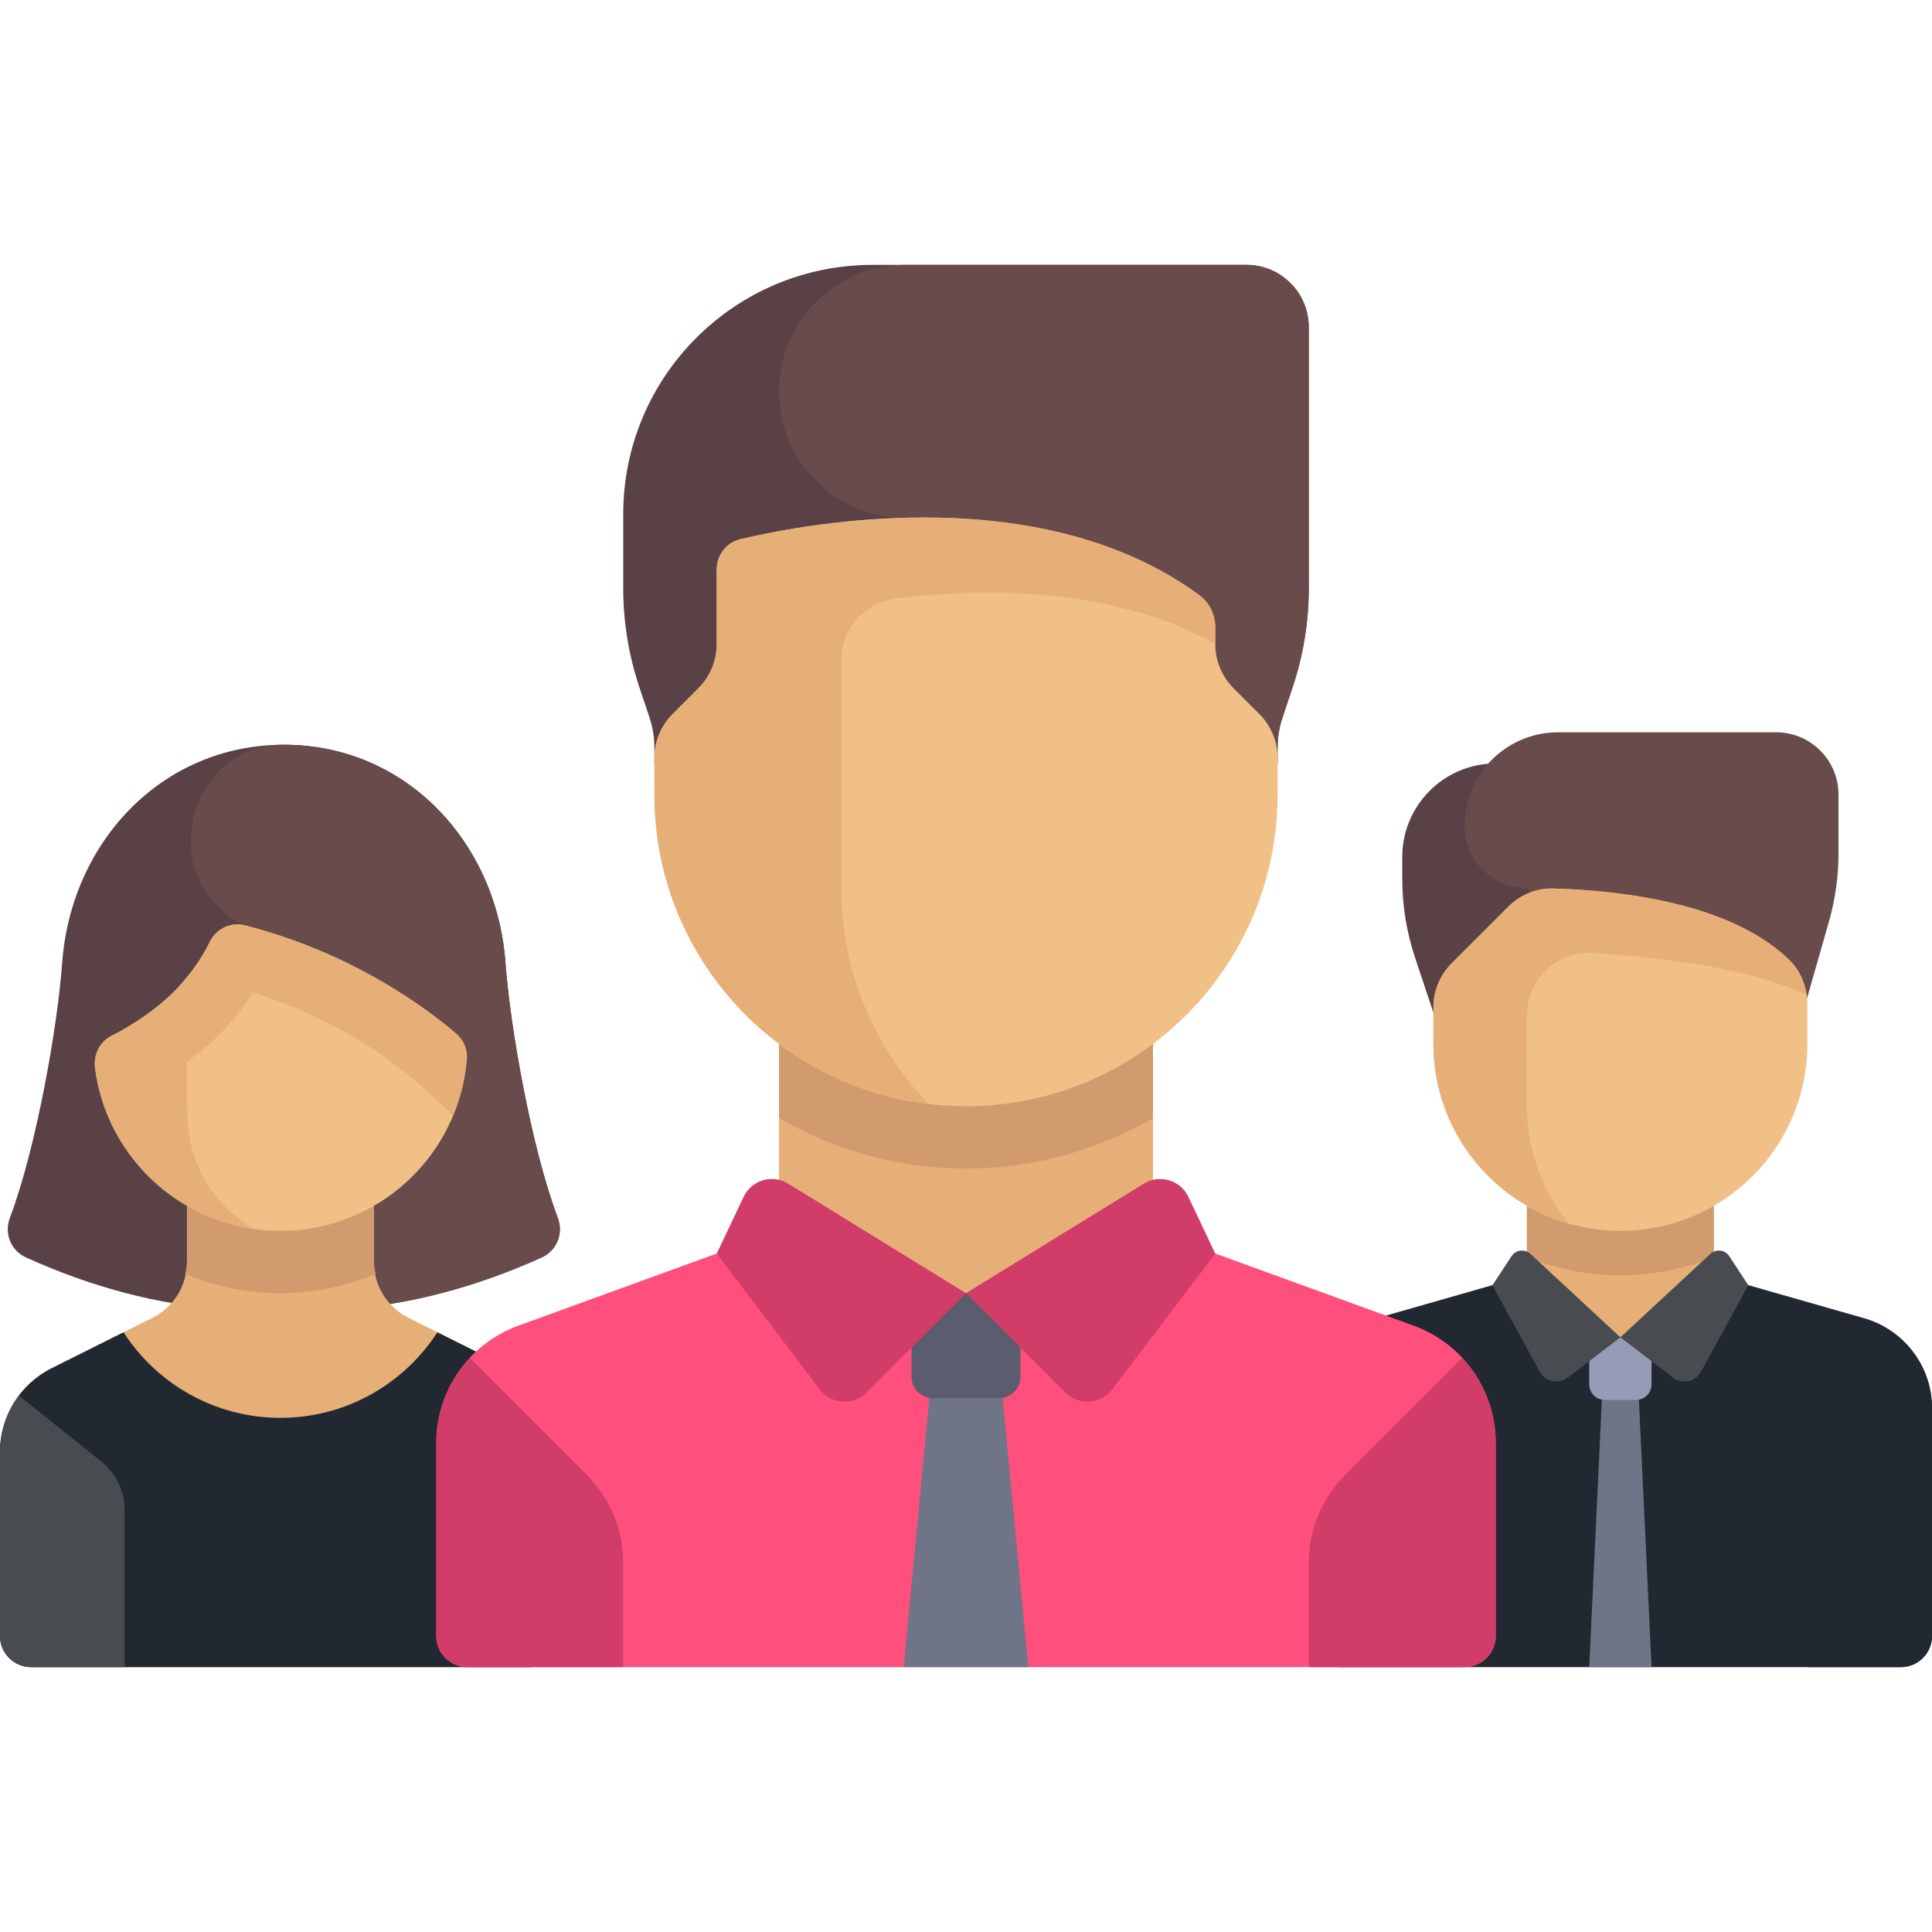 <svg width="512" height="512" viewBox="0 0 512 512" fill="none" xmlns="http://www.w3.org/2000/svg">
<path d="M371.613 227.096V232.891C371.613 239.992 372.758 247.046 375.003 253.782L388.129 293.16H412.903V202.321H396.387C382.705 202.322 371.613 213.413 371.613 227.096Z" fill="#5A4146"/>
<path d="M484.684 244.251L470.71 293.161L404.645 235.355C395.523 235.355 388.129 227.96 388.129 218.839C388.129 205.157 399.221 194.065 412.903 194.065H470.709C479.831 194.065 487.225 201.46 487.225 210.581V226.103C487.226 232.24 486.37 238.348 484.684 244.251Z" fill="#694B4B"/>
<path d="M454.188 317.94H404.64V354.489H454.188V317.94Z" fill="#E6AF78"/>
<path d="M404.645 333.104C412.304 336.216 420.656 337.968 429.419 337.968C438.182 337.968 446.534 336.216 454.193 333.104V317.935H404.645V333.104Z" fill="#D29B6E"/>
<path d="M494.031 349.351L454.191 337.969L429.419 354.408L404.645 337.968L364.807 349.351C354.171 352.39 346.839 362.111 346.839 373.172V433.548C346.839 438.109 350.536 441.806 355.097 441.806H503.742C508.303 441.806 512 438.109 512 433.548V373.172C512 362.11 504.667 352.39 494.031 349.351Z" fill="#222831"/>
<path d="M437.677 441.805H421.161L425.29 354.484H433.548L437.677 441.805Z" fill="#707487"/>
<path d="M429.419 326.193C402.054 326.193 379.871 304.009 379.871 276.645V266.97C379.871 262.59 381.611 258.389 384.708 255.291L399.683 240.316C402.854 237.145 407.19 235.322 411.672 235.463C438.07 236.296 461.436 241.951 474.209 254.426C477.336 257.48 478.968 261.752 478.968 266.122V276.645C478.968 304.01 456.784 326.193 429.419 326.193Z" fill="#F0C087"/>
<path d="M404.645 269.018C404.645 259.492 412.645 251.92 422.152 252.526C438.823 253.59 463.561 256.376 478.738 263.676C478.243 260.192 476.746 256.903 474.209 254.425C461.436 241.95 438.07 236.295 411.672 235.462L411.671 235.463V235.462C407.19 235.321 402.853 237.145 399.683 240.315L384.709 255.289C381.611 258.386 379.871 262.587 379.871 266.968V276.643C379.871 299.239 395.012 318.264 415.691 324.222C408.808 315.73 404.646 304.95 404.646 293.159L404.645 269.018Z" fill="#E6AF78"/>
<path d="M478.968 397.779C478.968 391.208 481.578 384.907 486.224 380.261L507.481 359.004C510.322 363.065 512 367.954 512 373.173V433.549C512 438.11 508.303 441.807 503.742 441.807H478.968V397.779Z" fill="#222831"/>
<path d="M433.548 371H425.29C423.01 371 421.161 369.151 421.161 366.871V354.484H437.677V366.871C437.677 369.151 435.829 371 433.548 371Z" fill="#959CB5"/>
<path d="M429.419 354.409L415.422 365.1C413.011 366.942 409.525 366.204 408.068 363.542L395.512 340.612L400.566 332.903C401.687 331.193 404.076 330.902 405.575 332.292L429.419 354.409Z" fill="#484B50"/>
<path d="M429.419 354.409L443.416 365.101C445.827 366.943 449.313 366.205 450.77 363.543L463.326 340.613L458.272 332.904C457.151 331.194 454.762 330.903 453.263 332.293L429.419 354.409Z" fill="#484B50"/>
<path d="M147.822 322.745C140.765 304.047 135.168 271.904 133.959 255.169C131.659 223.323 107.66 197.363 75.218 197.363C42.776 197.363 18.777 223.324 16.477 255.169C15.268 271.903 9.671 304.047 2.614 322.745C1.059 326.867 2.854 331.412 6.913 333.252C14.475 336.679 30.598 343.393 50.043 346.008H100.392C119.746 343.387 135.982 336.669 143.522 333.252C147.582 331.412 149.377 326.867 147.822 322.745Z" fill="#5A4146"/>
<path d="M143.523 333.253C147.581 331.413 149.377 326.868 147.821 322.746C140.765 304.048 135.167 271.905 133.959 255.17C131.66 223.324 107.66 197.364 75.219 197.364C75.137 197.364 75.056 197.364 74.974 197.365C50.081 197.466 41.284 231.415 62.713 244.082C64 244.843 64.825 245.209 64.825 245.209L83.594 346.009H100.393C119.747 343.386 135.983 336.669 143.523 333.253Z" fill="#694B4B"/>
<path d="M134.95 362.588L108.226 349.227C102.63 346.429 99.095 340.709 99.096 334.453L99.098 309.678H49.548V334.454C49.548 340.71 46.014 346.428 40.418 349.226L13.694 362.588C5.301 366.784 0 375.362 0 384.745V433.547C0 438.107 3.697 441.805 8.258 441.805H140.387C144.948 441.805 148.645 438.107 148.645 433.547V384.746C148.645 375.362 143.343 366.784 134.95 362.588Z" fill="#E6AF78"/>
<path d="M74.323 342.709C83.215 342.709 91.732 340.876 99.54 337.613C99.335 336.572 99.096 335.537 99.096 334.452L99.098 309.677H49.548V334.453C49.548 335.544 49.309 336.584 49.102 337.629C56.915 340.875 65.428 342.709 74.323 342.709Z" fill="#D29B6E"/>
<path d="M134.95 362.588L115.912 353.069C107.084 366.701 91.773 375.742 74.323 375.742C56.873 375.742 41.561 366.701 32.733 353.068L13.695 362.588C5.302 366.784 0 375.362 0 384.745V433.547C0 438.108 3.697 441.805 8.258 441.805H140.387C144.948 441.805 148.645 438.108 148.645 433.547V384.746C148.645 375.362 143.343 366.784 134.95 362.588Z" fill="#222831"/>
<path d="M74.323 326.193C49.131 326.193 28.331 307.393 25.186 283.058C24.73 279.532 26.425 276.075 29.599 274.474C33.401 272.556 38.926 269.322 44.216 264.602C50.107 259.346 53.563 253.803 55.515 249.734C57.196 246.23 61.06 244.248 64.826 245.209C93.902 252.625 113.697 267.752 120.879 273.928C122.807 275.586 123.918 278.031 123.72 280.567C121.719 306.097 100.368 326.193 74.323 326.193Z" fill="#F0C087"/>
<path d="M120.878 273.927C113.697 267.751 93.901 252.624 64.825 245.208C61.059 244.247 57.195 246.229 55.514 249.733C54.036 252.815 51.593 256.741 47.968 260.749C47.967 260.759 47.964 260.767 47.963 260.777C46.838 262.052 45.64 263.33 44.216 264.602C38.926 269.323 33.401 272.556 29.599 274.474C26.425 276.075 24.731 279.533 25.186 283.059C28.011 304.914 45.113 322.31 66.811 325.628C56.924 318.902 49.549 309.652 49.549 293.162V281.386C51.425 280.001 53.314 278.62 55.212 276.926C59.802 272.83 63.809 268.093 67.022 262.993C89.265 269.934 104.345 281.495 110.062 286.411C111.627 287.783 115.511 291.363 120.055 295.626C122.01 290.921 123.303 285.873 123.718 280.568C123.917 278.031 122.806 275.586 120.878 273.927Z" fill="#E6AF78"/>
<path d="M5.034 369.859C1.853 374.081 0 379.26 0 384.745V433.547C0 438.108 3.697 441.805 8.258 441.805H33.032V400.195C33.032 395.178 30.751 390.432 26.833 387.298L5.034 369.859Z" fill="#484B50"/>
<path d="M374.643 351.318L305.548 326.192L256 342.709L206.452 326.193L137.357 351.319C124.303 356.066 115.613 368.472 115.613 382.362V433.548C115.613 438.108 119.31 441.806 123.871 441.806H388.129C392.69 441.806 396.387 438.108 396.387 433.548V382.362C396.387 368.471 387.698 356.065 374.643 351.318Z" fill="#FF507D"/>
<path d="M247.349 359.226L239.484 441.805H272.516L264.651 359.226H247.349Z" fill="#707487"/>
<path d="M264.67 370.571H247.33C244.137 370.571 241.549 367.983 241.549 364.79V342.709H270.45V364.79C270.451 367.982 267.863 370.571 264.67 370.571Z" fill="#5B5D6E"/>
<path d="M387.498 359.855C393.074 365.84 396.387 373.811 396.387 382.361V433.547C396.387 438.108 392.69 441.805 388.129 441.805H346.839V414.197C346.839 405.436 350.319 397.034 356.514 390.84L387.498 359.855Z" fill="#D23C69"/>
<path d="M346.839 155.889V86.709C346.839 77.587 339.444 70.193 330.323 70.193H231.226C194.74 70.193 165.161 99.771 165.161 136.258V155.889C165.161 164.765 166.592 173.583 169.399 182.003L172.148 190.25C172.99 192.776 173.419 195.421 173.419 198.084V202.322H338.58V198.084C338.58 195.421 339.009 192.776 339.851 190.25L342.6 182.003C345.408 173.582 346.839 164.764 346.839 155.889Z" fill="#5A4146"/>
<path d="M206.452 103.741C206.452 122.269 221.472 137.289 240 137.289H244.645L246.887 202.321H338.58V198.083C338.58 195.42 339.009 192.775 339.851 190.249L342.6 182.002C345.407 173.582 346.838 164.764 346.838 155.888V86.709C346.838 77.587 339.443 70.193 330.322 70.193H240C221.472 70.193 206.452 85.213 206.452 103.741Z" fill="#694B4B"/>
<path d="M305.55 268.39H206.45V342.71H305.55V268.39Z" fill="#E6AF78"/>
<path d="M206.452 296.31C221.04 304.761 237.929 309.676 256 309.676C274.071 309.676 290.961 304.761 305.548 296.31V268.386H206.451L206.452 296.31Z" fill="#D29B6E"/>
<path d="M256 342.709L229.662 369.047C226.122 372.587 220.271 372.188 217.245 368.2L189.936 332.216L197.079 317.163C199.187 312.721 204.685 311.093 208.871 313.673L256 342.709Z" fill="#D23C69"/>
<path d="M256 342.709L282.338 369.047C285.878 372.587 291.729 372.188 294.755 368.2L322.064 332.216L314.921 317.163C312.813 312.721 307.315 311.093 303.129 313.673L256 342.709Z" fill="#D23C69"/>
<path d="M256 293.161C210.392 293.161 173.419 256.188 173.419 210.58V200.905C173.419 196.525 175.159 192.324 178.256 189.226L185.097 182.385C188.194 179.288 189.934 175.087 189.934 170.706V150.91C189.934 147.086 192.502 143.764 196.223 142.885C215.754 138.272 276.531 127.345 317.892 157.765C320.578 159.74 322.063 162.985 322.063 166.319V170.706C322.063 175.086 323.803 179.287 326.9 182.385L333.741 189.226C336.838 192.323 338.578 196.524 338.578 200.905V210.58C338.581 256.188 301.608 293.161 256 293.161Z" fill="#F0C087"/>
<path d="M317.893 157.766C288.803 136.371 250.162 135.445 222.968 138.374C211.497 139.609 202.019 141.518 196.225 142.886C192.504 143.765 189.936 147.087 189.936 150.911V170.706C189.936 175.087 188.196 179.288 185.098 182.386L178.257 189.227C175.159 192.325 173.419 196.526 173.419 200.907V210.581C173.419 252.805 205.129 287.566 246.021 292.501C231.772 277.662 222.967 257.553 222.967 235.355V174.994C222.967 166.625 229.19 159.631 237.493 158.59C257.311 156.105 293.609 154.611 322.063 170.708V166.32C322.065 162.986 320.577 159.74 317.893 157.766Z" fill="#E6AF78"/>
<path d="M124.502 359.855C118.926 365.84 115.613 373.811 115.613 382.361V433.547C115.613 438.108 119.31 441.805 123.871 441.805H165.161V414.197C165.161 405.436 161.681 397.034 155.486 390.84L124.502 359.855Z" fill="#D23C69"/>
</svg>
